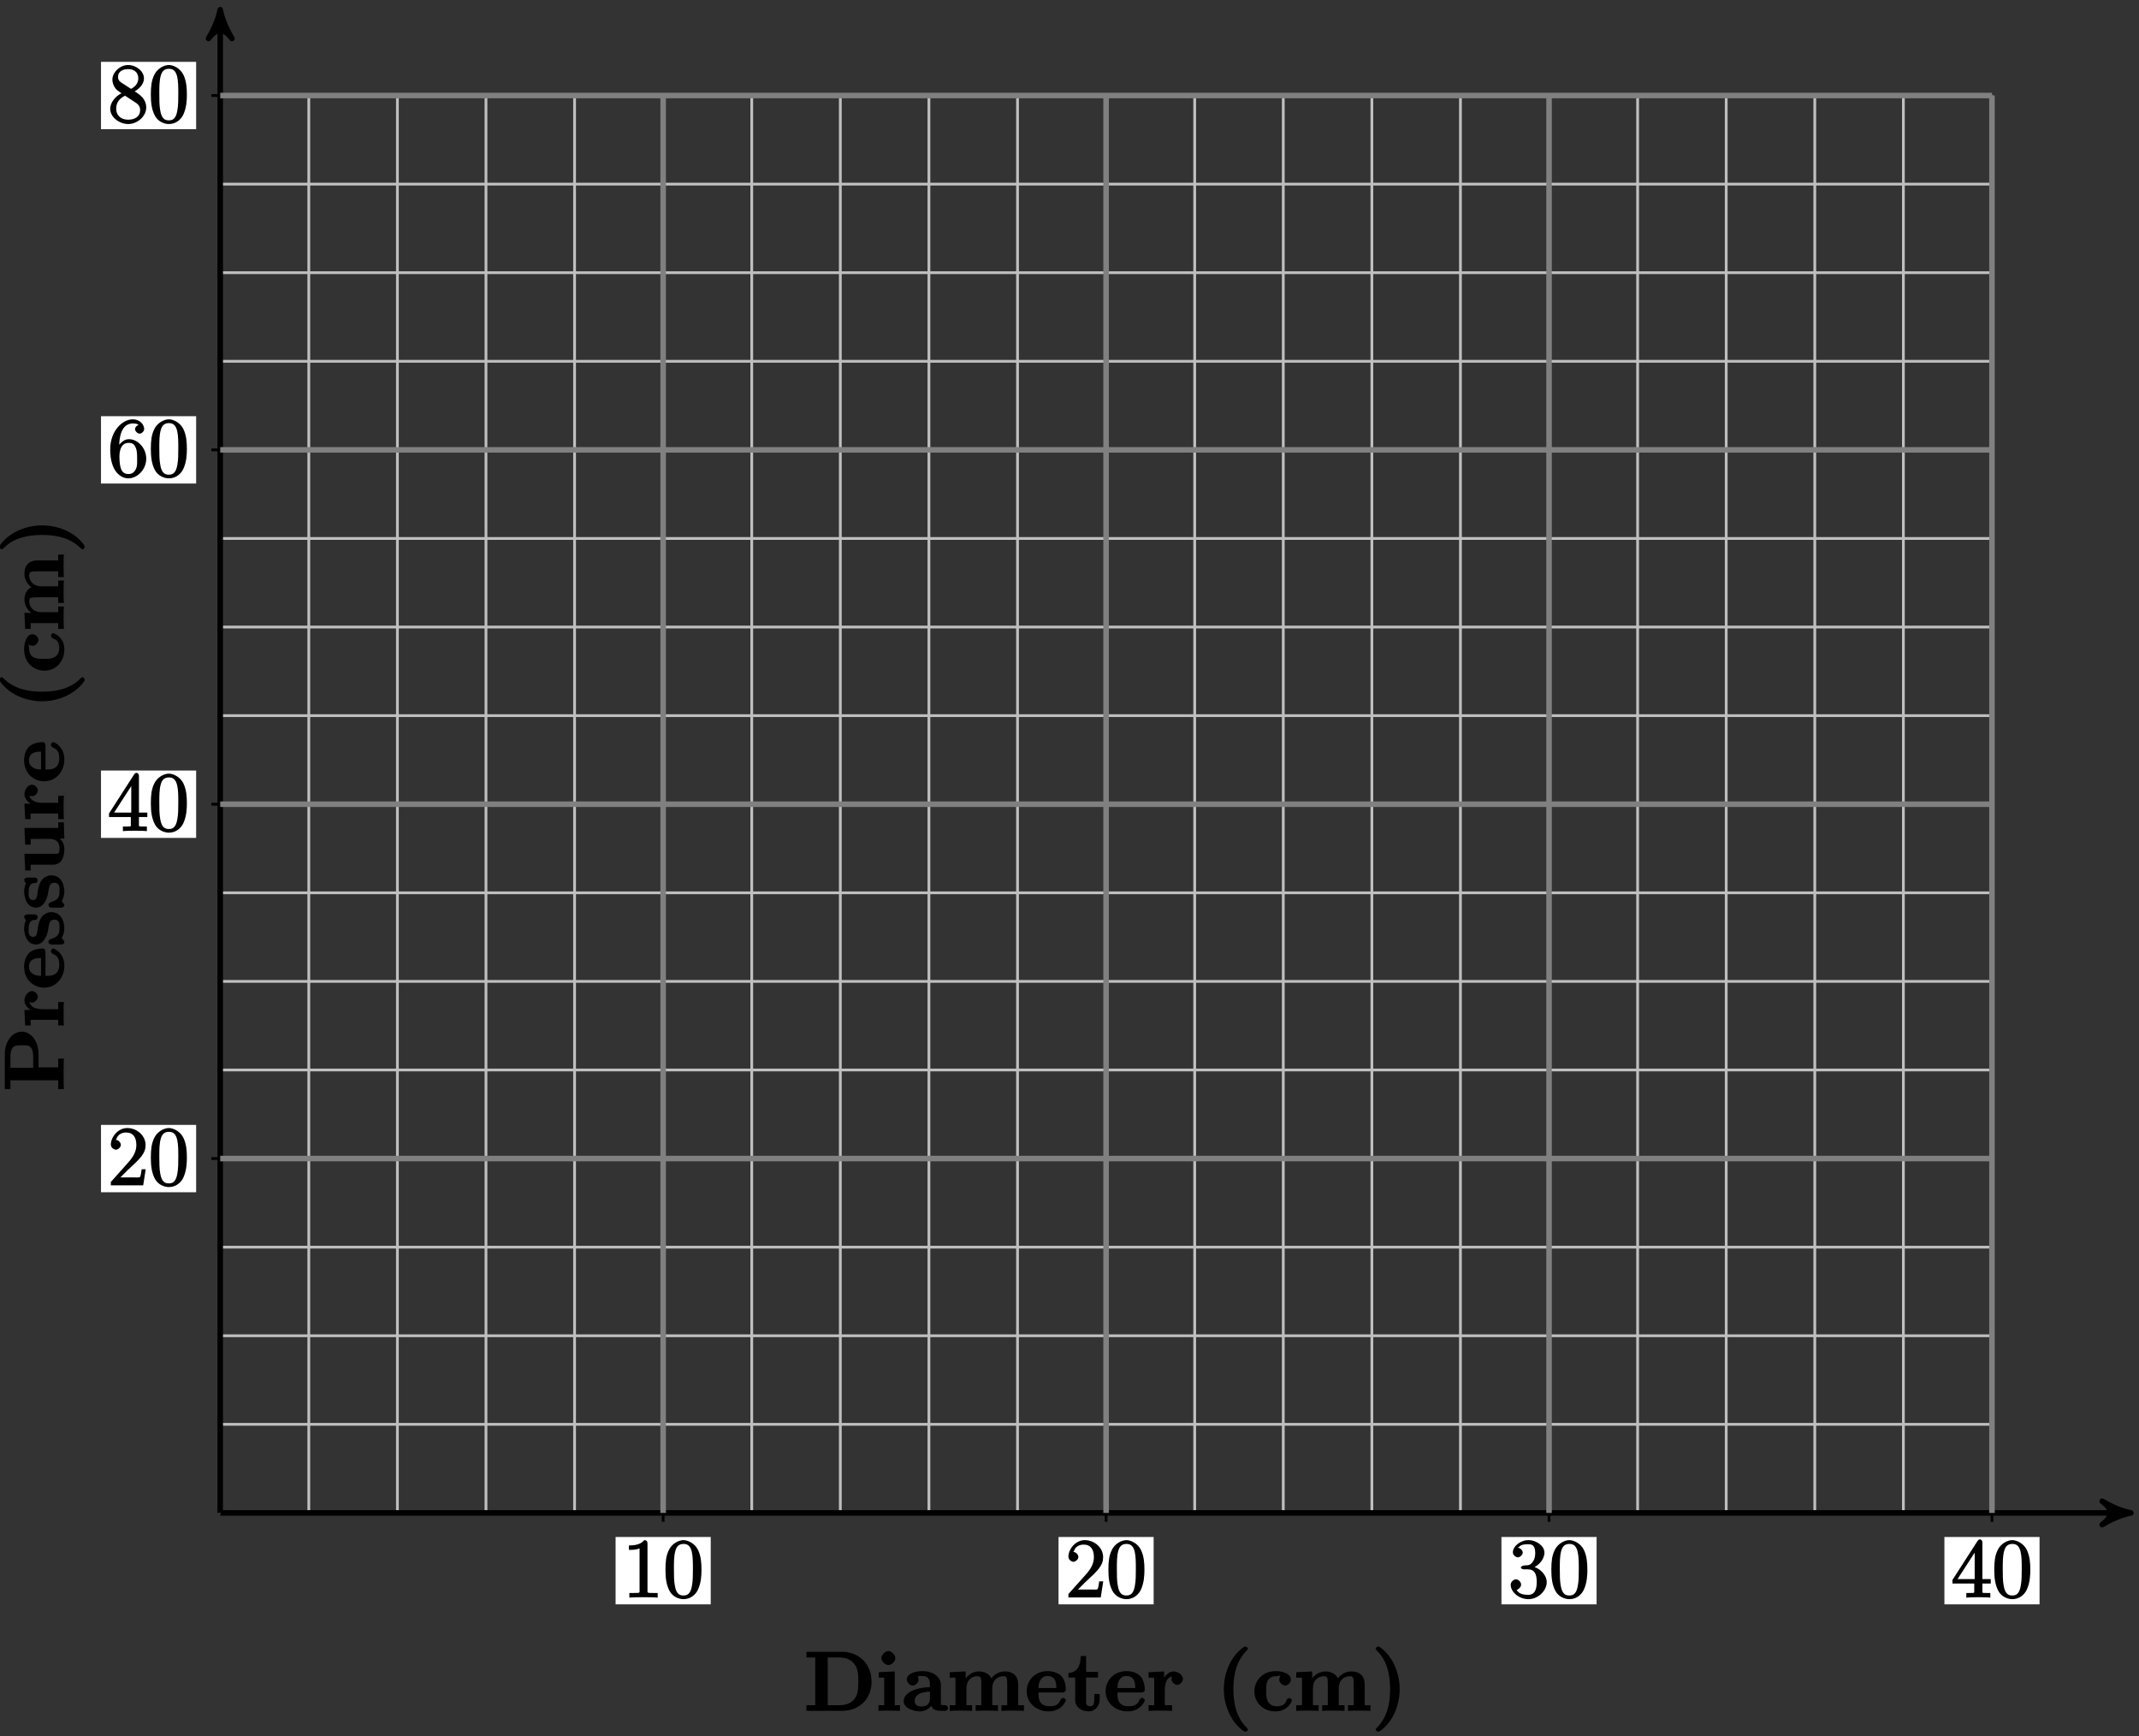 <?xml version="1.0" encoding="UTF-8"?>
<svg xmlns="http://www.w3.org/2000/svg" xmlns:xlink="http://www.w3.org/1999/xlink" width="308pt" height="250pt" viewBox="0 0 308 250" version="1.1">
<rect x="0" y="0" width="308" height="250" fill="#333333" stroke="none"/>
<defs>
<g>
<symbol overflow="visible" id="glyph0-0">
<path style="stroke:none;" d=""/>
</symbol>
<symbol overflow="visible" id="glyph0-1">
<path style="stroke:none;" d="M 3.594 -7.812 C 3.594 -8.078 3.438 -8.25 3.125 -8.25 C 2.797 -7.875 2.312 -7.484 0.922 -7.484 L 0.922 -6.844 C 1.359 -6.844 1.953 -6.844 2.453 -7.062 L 2.453 -1.062 C 2.453 -0.641 2.578 -0.641 1.531 -0.641 L 0.984 -0.641 L 0.984 0.031 C 1.484 -0.031 2.641 -0.031 3.031 -0.031 C 3.438 -0.031 4.578 -0.031 5.062 0.031 L 5.062 -0.641 L 4.531 -0.641 C 3.484 -0.641 3.594 -0.641 3.594 -1.062 Z M 3.594 -7.812 "/>
</symbol>
<symbol overflow="visible" id="glyph0-2">
<path style="stroke:none;" d="M 5.516 -3.969 C 5.516 -4.953 5.453 -5.922 5.016 -6.844 C 4.531 -7.828 3.516 -8.25 2.922 -8.25 C 2.234 -8.25 1.219 -7.75 0.781 -6.75 C 0.438 -6 0.328 -5.266 0.328 -3.969 C 0.328 -2.812 0.453 -1.828 0.891 -0.984 C 1.344 -0.078 2.297 0.25 2.922 0.25 C 3.953 0.25 4.656 -0.406 4.984 -1.062 C 5.484 -2.109 5.516 -3.281 5.516 -3.969 Z M 2.922 -0.281 C 2.531 -0.281 1.906 -0.344 1.688 -1.656 C 1.547 -2.359 1.547 -3.281 1.547 -4.109 C 1.547 -5.094 1.547 -5.969 1.75 -6.688 C 1.953 -7.484 2.406 -7.703 2.922 -7.703 C 3.375 -7.703 3.891 -7.578 4.125 -6.547 C 4.281 -5.875 4.281 -4.922 4.281 -4.109 C 4.281 -3.312 4.281 -2.406 4.141 -1.672 C 3.922 -0.359 3.328 -0.281 2.922 -0.281 Z M 2.922 -0.281 "/>
</symbol>
<symbol overflow="visible" id="glyph0-3">
<path style="stroke:none;" d="M 5.266 -2.312 L 4.859 -2.312 C 4.797 -1.953 4.75 -1.406 4.625 -1.203 C 4.547 -1.094 3.984 -1.141 3.625 -1.141 L 1.406 -1.141 L 1.516 -0.891 C 1.844 -1.156 2.562 -1.922 2.875 -2.219 C 4.703 -3.891 5.422 -4.609 5.422 -5.797 C 5.422 -7.172 4.172 -8.25 2.781 -8.25 C 1.406 -8.25 0.422 -6.906 0.422 -5.875 C 0.422 -5.266 1.109 -5.125 1.141 -5.125 C 1.406 -5.125 1.859 -5.453 1.859 -5.828 C 1.859 -6.172 1.484 -6.547 1.141 -6.547 C 1.047 -6.547 1.016 -6.547 1.203 -6.609 C 1.359 -7.203 1.859 -7.609 2.625 -7.609 C 3.641 -7.609 4.094 -6.891 4.094 -5.797 C 4.094 -4.781 3.562 -4 2.875 -3.234 L 0.422 -0.484 L 0.422 0 L 5.078 0 L 5.438 -2.312 Z M 5.266 -2.312 "/>
</symbol>
<symbol overflow="visible" id="glyph0-4">
<path style="stroke:none;" d="M 2.203 -4.594 C 2 -4.578 1.781 -4.406 1.781 -4.297 C 1.781 -4.188 2.016 -4.047 2.219 -4.047 L 2.766 -4.047 C 3.797 -4.047 4.078 -3.344 4.078 -2.203 C 4.078 -0.641 3.438 -0.375 2.844 -0.375 C 2.266 -0.375 1.453 -0.484 1.188 -1.094 C 1.328 -1.078 1.828 -1.438 1.828 -1.859 C 1.828 -2.219 1.422 -2.609 1.094 -2.609 C 0.797 -2.609 0.328 -2.281 0.328 -1.828 C 0.328 -0.766 1.547 0.25 2.875 0.25 C 4.297 0.25 5.516 -0.984 5.516 -2.188 C 5.516 -3.281 4.469 -4.297 3.328 -4.5 L 3.328 -4.203 C 4.359 -4.5 5.188 -5.516 5.188 -6.453 C 5.188 -7.406 4.047 -8.25 2.891 -8.25 C 1.703 -8.25 0.641 -7.359 0.641 -6.484 C 0.641 -6.016 1.188 -5.766 1.359 -5.766 C 1.609 -5.766 2.062 -6.094 2.062 -6.453 C 2.062 -6.844 1.609 -7.156 1.344 -7.156 C 1.281 -7.156 1.25 -7.156 1.531 -7.25 C 1.781 -7.703 2.797 -7.656 2.859 -7.656 C 3.25 -7.656 3.859 -7.625 3.859 -6.453 C 3.859 -6.234 3.875 -5.672 3.531 -5.156 C 3.172 -4.625 2.875 -4.641 2.562 -4.625 Z M 2.203 -4.594 "/>
</symbol>
<symbol overflow="visible" id="glyph0-5">
<path style="stroke:none;" d="M 4.469 -7.922 C 4.469 -8.156 4.312 -8.359 4.141 -8.359 C 4.047 -8.359 3.891 -8.312 3.797 -8.172 L 0.156 -2.516 L 0.156 -2 L 3.297 -2 L 3.297 -1.047 C 3.297 -0.609 3.438 -0.641 2.562 -0.641 L 2.156 -0.641 L 2.156 0.031 C 2.609 -0.031 3.547 -0.031 3.891 -0.031 C 4.219 -0.031 5.172 -0.031 5.609 0.031 L 5.609 -0.641 L 5.219 -0.641 C 4.344 -0.641 4.469 -0.609 4.469 -1.047 L 4.469 -2 L 5.672 -2 L 5.672 -2.641 L 4.469 -2.641 Z M 3.359 -7 L 3.359 -2.641 L 0.891 -2.641 L 3.641 -6.891 Z M 3.359 -7 "/>
</symbol>
<symbol overflow="visible" id="glyph0-6">
<path style="stroke:none;" d="M 1.625 -4.297 C 1.625 -7.328 2.938 -7.656 3.578 -7.656 C 4.016 -7.656 4.328 -7.562 4.391 -7.469 C 4.531 -7.469 3.906 -7.312 3.906 -6.828 C 3.906 -6.562 4.25 -6.188 4.562 -6.188 C 4.859 -6.188 5.219 -6.516 5.219 -6.859 C 5.219 -7.484 4.609 -8.25 3.578 -8.25 C 2.062 -8.25 0.328 -6.547 0.328 -3.922 C 0.328 -0.641 1.922 0.25 2.938 0.25 C 4.25 0.25 5.516 -1.031 5.516 -2.578 C 5.516 -4.172 4.25 -5.391 3.047 -5.391 C 1.984 -5.391 1.422 -4.312 1.297 -3.984 L 1.625 -3.984 Z M 2.938 -0.375 C 2.188 -0.375 1.984 -0.891 1.875 -1.141 C 1.766 -1.453 1.656 -2.031 1.656 -2.875 C 1.656 -3.812 1.922 -4.859 3 -4.859 C 3.656 -4.859 3.844 -4.547 4.016 -4.141 C 4.203 -3.703 4.203 -3.109 4.203 -2.594 C 4.203 -1.984 4.25 -1.547 4.031 -1.094 C 3.734 -0.531 3.422 -0.375 2.938 -0.375 Z M 2.938 -0.375 "/>
</symbol>
<symbol overflow="visible" id="glyph0-7">
<path style="stroke:none;" d="M 3.672 -4.344 C 4.266 -4.672 5.188 -5.328 5.188 -6.328 C 5.188 -7.375 4.031 -8.25 2.922 -8.25 C 1.75 -8.25 0.641 -7.219 0.641 -6.125 C 0.641 -5.719 0.812 -5.219 1.141 -4.812 C 1.281 -4.656 1.297 -4.641 1.953 -4.172 C 1.094 -3.781 0.328 -2.828 0.328 -1.953 C 0.328 -0.688 1.703 0.25 2.922 0.25 C 4.25 0.25 5.516 -0.875 5.516 -2.125 C 5.516 -3.344 4.609 -4 3.844 -4.453 Z M 2.047 -5.641 C 1.891 -5.75 1.453 -5.953 1.453 -6.531 C 1.453 -7.312 2.109 -7.656 2.922 -7.656 C 3.781 -7.656 4.375 -7.188 4.375 -6.328 C 4.375 -5.594 3.891 -5.109 3.328 -4.812 Z M 2.375 -3.891 L 3.828 -2.938 C 4.141 -2.734 4.641 -2.469 4.641 -1.75 C 4.641 -0.844 3.891 -0.375 2.922 -0.375 C 1.906 -0.375 1.188 -0.953 1.188 -1.953 C 1.188 -2.875 1.719 -3.484 2.469 -3.828 Z M 2.375 -3.891 "/>
</symbol>
<symbol overflow="visible" id="glyph1-0">
<path style="stroke:none;" d=""/>
</symbol>
<symbol overflow="visible" id="glyph1-1">
<path style="stroke:none;" d="M 0.312 -8.344 L 0.312 -7.688 L 1.578 -7.688 L 1.578 -0.812 L 0.312 -0.812 L 0.312 0 L 5.484 0 C 7.781 0 9.688 -1.609 9.688 -4.172 C 9.688 -6.875 7.734 -8.5 5.484 -8.5 L 0.312 -8.5 Z M 3.375 -0.656 L 3.375 -7.688 L 5.031 -7.688 C 6.078 -7.688 6.797 -7.312 7.25 -6.688 C 7.594 -6.203 7.781 -5.719 7.781 -4.188 C 7.781 -2.781 7.641 -2.266 7.219 -1.703 C 6.797 -1.156 6.109 -0.812 5.031 -0.812 L 3.375 -0.812 Z M 3.375 -0.656 "/>
</symbol>
<symbol overflow="visible" id="glyph1-2">
<path style="stroke:none;" d="M 2.797 -7.594 C 2.797 -8.078 2.266 -8.609 1.812 -8.609 C 1.312 -8.609 0.797 -8.047 0.797 -7.594 C 0.797 -7.141 1.312 -6.594 1.812 -6.594 C 2.266 -6.594 2.797 -7.094 2.797 -7.594 Z M 0.422 -5.422 L 0.422 -4.766 C 1.266 -4.766 1.203 -4.906 1.203 -4.453 L 1.203 -0.812 L 0.375 -0.812 L 0.375 0.016 C 0.797 -0.031 1.625 -0.031 1.953 -0.031 C 2.281 -0.031 3.047 -0.031 3.469 0.016 L 3.469 -0.812 L 2.719 -0.812 L 2.719 -5.672 L 0.422 -5.562 Z M 0.422 -5.422 "/>
</symbol>
<symbol overflow="visible" id="glyph1-3">
<path style="stroke:none;" d="M 5.625 -3.719 C 5.625 -4.812 4.625 -5.719 2.938 -5.719 C 2.266 -5.719 0.719 -5.5 0.719 -4.5 C 0.719 -4 1.25 -3.641 1.562 -3.641 C 1.922 -3.641 2.406 -4.031 2.406 -4.484 C 2.406 -4.703 2.281 -5.031 2.312 -5 C 2.375 -5.016 2.672 -5.016 2.891 -5.016 C 3.703 -5.016 4.047 -4.703 4.047 -3.734 L 4.047 -3.406 C 2.312 -3.406 0.266 -2.719 0.266 -1.406 C 0.266 -0.312 1.797 0.078 2.625 0.078 C 3.531 0.078 4.25 -0.578 4.5 -1.094 L 4.219 -1.094 C 4.219 -0.656 4.359 0 5.562 0 L 6.188 0 C 6.438 0 6.656 -0.141 6.656 -0.406 C 6.656 -0.656 6.422 -0.812 6.25 -0.812 C 5.5 -0.828 5.625 -0.859 5.625 -1.141 Z M 4.047 -1.812 C 4.047 -0.688 3.188 -0.625 2.812 -0.625 C 2.219 -0.625 1.859 -0.859 1.859 -1.406 C 1.859 -2.5 3.031 -2.719 4.047 -2.766 Z M 4.047 -1.812 "/>
</symbol>
<symbol overflow="visible" id="glyph1-4">
<path style="stroke:none;" d="M 10.219 -3.797 C 10.219 -4.906 9.625 -5.672 8.281 -5.672 C 7.078 -5.672 6.406 -4.812 6.219 -4.438 L 6.453 -4.328 C 6.266 -5.344 5.312 -5.672 4.547 -5.672 C 3.406 -5.672 2.641 -4.781 2.469 -4.359 L 2.656 -4.359 L 2.656 -5.672 L 0.359 -5.562 L 0.359 -4.766 C 1.25 -4.766 1.188 -4.906 1.188 -4.453 L 1.188 -0.812 L 0.359 -0.812 L 0.359 0.016 C 0.781 -0.031 1.641 -0.031 1.969 -0.031 C 2.312 -0.031 3.172 -0.031 3.578 0.016 L 3.578 -0.812 L 2.766 -0.812 L 2.766 -3.203 C 2.766 -4.5 3.594 -4.984 4.344 -4.984 C 4.797 -4.984 4.906 -4.859 4.906 -3.938 L 4.906 -0.812 L 4.094 -0.812 L 4.094 0.016 C 4.5 -0.031 5.359 -0.031 5.703 -0.031 C 6.031 -0.031 6.906 -0.031 7.312 0.016 L 7.312 -0.812 L 6.484 -0.812 L 6.484 -3.203 C 6.484 -4.5 7.328 -4.984 8.078 -4.984 C 8.516 -4.984 8.641 -4.859 8.641 -3.938 L 8.641 -0.812 L 7.812 -0.812 L 7.812 0.016 C 8.234 -0.031 9.094 -0.031 9.438 -0.031 C 9.766 -0.031 10.641 -0.031 11.047 0.016 L 11.047 -0.812 L 10.219 -0.812 Z M 10.219 -3.797 "/>
</symbol>
<symbol overflow="visible" id="glyph1-5">
<path style="stroke:none;" d="M 5.406 -2.641 C 5.672 -2.641 5.875 -2.781 5.875 -3.078 C 5.875 -3.438 5.766 -4.453 5.219 -5.016 C 4.703 -5.516 3.938 -5.719 3.25 -5.719 C 1.391 -5.719 0.234 -4.344 0.234 -2.828 C 0.234 -1.156 1.609 0.078 3.406 0.078 C 5.219 0.078 5.875 -1.344 5.875 -1.547 C 5.875 -1.719 5.562 -1.875 5.5 -1.875 C 5.312 -1.875 5.156 -1.688 5.078 -1.531 C 4.766 -0.75 4.125 -0.656 3.547 -0.656 C 1.812 -0.656 1.938 -2.109 1.938 -2.641 Z M 1.938 -3.125 C 1.953 -3.625 1.938 -3.984 2.188 -4.406 C 2.422 -4.797 2.734 -5.016 3.25 -5.016 C 4.531 -5.016 4.5 -3.734 4.5 -3.281 L 1.953 -3.281 Z M 1.938 -3.125 "/>
</symbol>
<symbol overflow="visible" id="glyph1-6">
<path style="stroke:none;" d="M 2.516 -4.797 L 4.375 -4.797 L 4.375 -5.609 L 2.656 -5.609 L 2.656 -7.891 L 1.875 -7.891 C 1.859 -6.547 1.438 -5.516 0.109 -5.469 L 0.109 -4.797 L 1.078 -4.797 L 1.078 -1.609 C 1.078 -0.344 2.203 0.078 3.062 0.078 C 3.938 0.078 4.609 -0.734 4.609 -1.625 L 4.609 -2.422 L 3.828 -2.422 L 3.828 -1.641 C 3.828 -0.844 3.609 -0.656 3.234 -0.656 C 2.516 -0.656 2.656 -1.297 2.656 -1.578 L 2.656 -4.797 Z M 2.516 -4.797 "/>
</symbol>
<symbol overflow="visible" id="glyph1-7">
<path style="stroke:none;" d="M 2.625 -2.828 C 2.625 -3.234 2.562 -4.984 3.969 -4.984 L 3.859 -5.234 C 3.688 -5.109 3.578 -4.797 3.578 -4.578 C 3.578 -4.094 4.109 -3.734 4.406 -3.734 C 4.703 -3.734 5.234 -4.094 5.234 -4.578 C 5.234 -5.188 4.484 -5.672 3.906 -5.672 C 2.969 -5.672 2.422 -4.703 2.297 -4.344 L 2.516 -4.344 L 2.516 -5.672 L 0.281 -5.562 L 0.281 -4.766 C 1.156 -4.766 1.094 -4.906 1.094 -4.453 L 1.094 -0.812 L 0.281 -0.812 L 0.281 0.016 C 0.688 -0.031 1.594 -0.031 1.922 -0.031 C 2.266 -0.031 3.234 -0.031 3.656 0.016 L 3.656 -0.812 L 2.625 -0.812 Z M 2.625 -2.828 "/>
</symbol>
<symbol overflow="visible" id="glyph1-8">
<path style="stroke:none;" d="M 4.609 2.719 C 4.609 2.672 4.562 2.531 4.344 2.312 C 3 0.984 2.516 -1.016 2.516 -3.125 C 2.516 -5.469 3.078 -7.297 4.406 -8.656 C 4.547 -8.797 4.609 -8.922 4.609 -8.969 C 4.609 -9.109 4.328 -9.266 4.266 -9.266 C 4.156 -9.266 4.031 -9.219 3.719 -8.969 C 2 -7.594 1.141 -5.281 1.141 -3.125 C 1.141 -0.938 2.016 1.312 3.703 2.703 C 4.016 2.969 4.141 3 4.266 3 C 4.328 3 4.609 2.859 4.609 2.719 Z M 4.609 2.719 "/>
</symbol>
<symbol overflow="visible" id="glyph1-9">
<path style="stroke:none;" d="M 5.719 -1.547 C 5.719 -1.688 5.469 -1.844 5.344 -1.844 C 5.156 -1.844 5 -1.672 4.938 -1.531 C 4.859 -1.297 4.672 -0.656 3.578 -0.656 C 1.891 -0.656 2.016 -2.312 2.016 -2.859 C 2.016 -3.562 1.906 -4.984 3.469 -4.984 C 3.547 -4.984 4.109 -5.109 4.109 -5.047 C 4.109 -5.031 4.141 -5.125 4.109 -5.109 C 4.078 -5.078 3.891 -4.797 3.891 -4.5 C 3.891 -4 4.438 -3.641 4.734 -3.641 C 4.984 -3.641 5.562 -3.938 5.562 -4.5 C 5.562 -5.484 4.062 -5.719 3.422 -5.719 C 1.297 -5.719 0.312 -4.172 0.312 -2.797 C 0.312 -1.172 1.594 0.078 3.344 0.078 C 5.219 0.078 5.719 -1.453 5.719 -1.547 Z M 5.719 -1.547 "/>
</symbol>
<symbol overflow="visible" id="glyph1-10">
<path style="stroke:none;" d="M 4.047 -3.125 C 4.047 -5.312 3.188 -7.562 1.5 -8.953 C 1.188 -9.219 1.062 -9.266 0.938 -9.266 C 0.891 -9.266 0.594 -9.109 0.594 -8.969 C 0.594 -8.922 0.641 -8.781 0.859 -8.578 C 2.203 -7.234 2.672 -5.234 2.672 -3.125 C 2.672 -0.781 2.125 1.047 0.781 2.406 C 0.641 2.547 0.594 2.672 0.594 2.719 C 0.594 2.859 0.891 3 0.938 3 C 1.047 3 1.172 2.969 1.484 2.719 C 3.203 1.344 4.047 -0.969 4.047 -3.125 Z M 4.047 -3.125 "/>
</symbol>
<symbol overflow="visible" id="glyph2-0">
<path style="stroke:none;" d=""/>
</symbol>
<symbol overflow="visible" id="glyph2-1">
<path style="stroke:none;" d="M -3.641 -3.297 L -3.641 -5.328 C -3.641 -7.328 -4.812 -8.578 -6.031 -8.578 C -7.328 -8.578 -8.5 -7.297 -8.5 -5.328 L -8.5 -0.312 L -7.688 -0.312 L -7.688 -1.578 L -0.812 -1.578 L -0.812 -0.312 L 0.016 -0.312 C -0.031 -0.797 -0.031 -2.078 -0.031 -2.516 C -0.031 -2.938 -0.031 -4.219 0.016 -4.703 L -0.812 -4.703 L -0.812 -3.438 L -3.641 -3.438 Z M -7.688 -4.906 C -7.688 -6.75 -6.844 -6.609 -6.031 -6.609 C -5.25 -6.609 -4.406 -6.75 -4.406 -4.906 L -4.406 -3.375 L -7.688 -3.375 Z M -7.688 -4.906 "/>
</symbol>
<symbol overflow="visible" id="glyph2-2">
<path style="stroke:none;" d="M -2.828 -2.625 C -3.234 -2.625 -4.984 -2.562 -4.984 -3.969 L -5.234 -3.859 C -5.109 -3.688 -4.797 -3.578 -4.578 -3.578 C -4.094 -3.578 -3.734 -4.109 -3.734 -4.406 C -3.734 -4.703 -4.094 -5.234 -4.578 -5.234 C -5.188 -5.234 -5.672 -4.484 -5.672 -3.906 C -5.672 -2.969 -4.703 -2.422 -4.344 -2.297 L -4.344 -2.516 L -5.672 -2.516 L -5.562 -0.281 L -4.766 -0.281 C -4.766 -1.156 -4.906 -1.094 -4.453 -1.094 L -0.812 -1.094 L -0.812 -0.281 L 0.016 -0.281 C -0.031 -0.688 -0.031 -1.594 -0.031 -1.922 C -0.031 -2.266 -0.031 -3.234 0.016 -3.656 L -0.812 -3.656 L -0.812 -2.625 Z M -2.828 -2.625 "/>
</symbol>
<symbol overflow="visible" id="glyph2-3">
<path style="stroke:none;" d="M -2.641 -5.406 C -2.641 -5.672 -2.781 -5.875 -3.078 -5.875 C -3.438 -5.875 -4.453 -5.766 -5.016 -5.219 C -5.516 -4.703 -5.719 -3.938 -5.719 -3.25 C -5.719 -1.391 -4.344 -0.234 -2.828 -0.234 C -1.156 -0.234 0.078 -1.609 0.078 -3.406 C 0.078 -5.219 -1.344 -5.875 -1.547 -5.875 C -1.719 -5.875 -1.875 -5.562 -1.875 -5.5 C -1.875 -5.312 -1.688 -5.156 -1.531 -5.078 C -0.75 -4.766 -0.656 -4.125 -0.656 -3.547 C -0.656 -1.812 -2.109 -1.938 -2.641 -1.938 Z M -3.125 -1.938 C -3.625 -1.953 -3.984 -1.938 -4.406 -2.188 C -4.797 -2.422 -5.016 -2.734 -5.016 -3.25 C -5.016 -4.531 -3.734 -4.5 -3.281 -4.5 L -3.281 -1.953 Z M -3.125 -1.938 "/>
</symbol>
<symbol overflow="visible" id="glyph2-4">
<path style="stroke:none;" d="M -5.25 -4.641 C -5.469 -4.641 -5.719 -4.5 -5.719 -4.328 C -5.719 -4.25 -5.672 -4.125 -5.562 -3.938 C -5.516 -3.891 -5.438 -3.766 -5.453 -3.797 C -5.594 -3.578 -5.719 -3.031 -5.719 -2.609 C -5.719 -2.25 -5.562 -0.312 -4 -0.312 C -2.75 -0.312 -2.344 -1.938 -2.281 -2.312 C -2.219 -2.625 -2.156 -3.031 -2.156 -3.078 C -2.047 -3.547 -1.891 -3.891 -1.391 -3.891 C -0.469 -3.891 -0.625 -2.938 -0.625 -2.688 C -0.625 -2.078 -0.656 -1.453 -1.812 -1.125 C -2.062 -1.047 -2.219 -0.906 -2.219 -0.703 C -2.219 -0.453 -2.031 -0.312 -1.75 -0.312 L -0.375 -0.312 C -0.156 -0.312 0.078 -0.453 0.078 -0.641 C 0.078 -0.719 0.031 -0.844 -0.156 -1.078 L -0.312 -1.281 C 0.031 -1.719 0.078 -2.469 0.078 -2.688 C 0.078 -3.344 -0.219 -4.969 -1.812 -4.969 C -2.375 -4.969 -2.875 -4.625 -3.094 -4.391 C -3.5 -3.891 -3.625 -3.391 -3.734 -2.75 C -3.875 -1.984 -3.844 -1.406 -4.422 -1.406 C -5.203 -1.406 -5.062 -2.328 -5.062 -2.578 C -5.062 -3.906 -4.359 -3.844 -4.062 -3.859 C -3.906 -3.875 -3.766 -4.109 -3.766 -4.25 C -3.766 -4.5 -3.938 -4.641 -4.219 -4.641 Z M -5.25 -4.641 "/>
</symbol>
<symbol overflow="visible" id="glyph2-5">
<path style="stroke:none;" d="M -5.422 -4.078 L -4.766 -4.078 C -4.766 -4.953 -4.906 -4.906 -4.453 -4.906 L -2.109 -4.906 C -1.188 -4.906 -0.625 -4.5 -0.625 -3.578 C -0.625 -2.672 -0.766 -2.766 -1.422 -2.766 L -5.672 -2.766 L -5.562 -0.359 L -4.766 -0.359 C -4.766 -1.25 -4.906 -1.188 -4.453 -1.188 L -1.609 -1.188 C -0.422 -1.188 0.078 -2.125 0.078 -3.406 C 0.078 -3.688 0.031 -4.672 -0.891 -5.156 L -0.891 -4.953 L 0.078 -4.953 L 0 -7.297 L -0.812 -7.297 C -0.812 -6.438 -0.656 -6.484 -1.125 -6.484 L -5.672 -6.484 L -5.562 -4.078 Z M -5.422 -4.078 "/>
</symbol>
<symbol overflow="visible" id="glyph2-6">
<path style="stroke:none;" d="M 2.719 -4.609 C 2.672 -4.609 2.531 -4.562 2.312 -4.344 C 0.984 -3 -1.016 -2.516 -3.125 -2.516 C -5.469 -2.516 -7.297 -3.078 -8.656 -4.406 C -8.797 -4.547 -8.922 -4.609 -8.969 -4.609 C -9.109 -4.609 -9.266 -4.328 -9.266 -4.266 C -9.266 -4.156 -9.219 -4.031 -8.969 -3.719 C -7.594 -2 -5.281 -1.141 -3.125 -1.141 C -0.938 -1.141 1.312 -2.016 2.703 -3.703 C 2.969 -4.016 3 -4.141 3 -4.266 C 3 -4.328 2.859 -4.609 2.719 -4.609 Z M 2.719 -4.609 "/>
</symbol>
<symbol overflow="visible" id="glyph2-7">
<path style="stroke:none;" d="M -1.547 -5.719 C -1.688 -5.719 -1.844 -5.469 -1.844 -5.344 C -1.844 -5.156 -1.672 -5 -1.531 -4.938 C -1.297 -4.859 -0.656 -4.672 -0.656 -3.578 C -0.656 -1.891 -2.312 -2.016 -2.859 -2.016 C -3.562 -2.016 -4.984 -1.906 -4.984 -3.469 C -4.984 -3.547 -5.109 -4.109 -5.047 -4.109 C -5.031 -4.109 -5.125 -4.141 -5.109 -4.109 C -5.078 -4.078 -4.797 -3.891 -4.5 -3.891 C -4 -3.891 -3.641 -4.438 -3.641 -4.734 C -3.641 -4.984 -3.938 -5.562 -4.5 -5.562 C -5.484 -5.562 -5.719 -4.062 -5.719 -3.422 C -5.719 -1.297 -4.172 -0.312 -2.797 -0.312 C -1.172 -0.312 0.078 -1.594 0.078 -3.344 C 0.078 -5.219 -1.453 -5.719 -1.547 -5.719 Z M -1.547 -5.719 "/>
</symbol>
<symbol overflow="visible" id="glyph2-8">
<path style="stroke:none;" d="M -3.797 -10.219 C -4.906 -10.219 -5.672 -9.625 -5.672 -8.281 C -5.672 -7.078 -4.812 -6.406 -4.438 -6.219 L -4.328 -6.453 C -5.344 -6.266 -5.672 -5.312 -5.672 -4.547 C -5.672 -3.406 -4.781 -2.641 -4.359 -2.469 L -4.359 -2.656 L -5.672 -2.656 L -5.562 -0.359 L -4.766 -0.359 C -4.766 -1.25 -4.906 -1.188 -4.453 -1.188 L -0.812 -1.188 L -0.812 -0.359 L 0.016 -0.359 C -0.031 -0.781 -0.031 -1.641 -0.031 -1.969 C -0.031 -2.312 -0.031 -3.172 0.016 -3.578 L -0.812 -3.578 L -0.812 -2.766 L -3.203 -2.766 C -4.5 -2.766 -4.984 -3.594 -4.984 -4.344 C -4.984 -4.797 -4.859 -4.906 -3.938 -4.906 L -0.812 -4.906 L -0.812 -4.094 L 0.016 -4.094 C -0.031 -4.5 -0.031 -5.359 -0.031 -5.703 C -0.031 -6.031 -0.031 -6.906 0.016 -7.312 L -0.812 -7.312 L -0.812 -6.484 L -3.203 -6.484 C -4.5 -6.484 -4.984 -7.328 -4.984 -8.078 C -4.984 -8.516 -4.859 -8.641 -3.938 -8.641 L -0.812 -8.641 L -0.812 -7.812 L 0.016 -7.812 C -0.031 -8.234 -0.031 -9.094 -0.031 -9.438 C -0.031 -9.766 -0.031 -10.641 0.016 -11.047 L -0.812 -11.047 L -0.812 -10.219 Z M -3.797 -10.219 "/>
</symbol>
<symbol overflow="visible" id="glyph2-9">
<path style="stroke:none;" d="M -3.125 -4.047 C -5.312 -4.047 -7.562 -3.188 -8.953 -1.5 C -9.219 -1.188 -9.266 -1.062 -9.266 -0.938 C -9.266 -0.891 -9.109 -0.594 -8.969 -0.594 C -8.922 -0.594 -8.781 -0.641 -8.578 -0.859 C -7.234 -2.203 -5.234 -2.672 -3.125 -2.672 C -0.781 -2.672 1.047 -2.125 2.406 -0.781 C 2.547 -0.641 2.672 -0.594 2.719 -0.594 C 2.859 -0.594 3 -0.891 3 -0.938 C 3 -1.047 2.969 -1.172 2.719 -1.484 C 1.344 -3.203 -0.969 -4.047 -3.125 -4.047 Z M -3.125 -4.047 "/>
</symbol>
</g>
</defs>
<g id="surface1">
<path style="fill:none;stroke-width:0.399;stroke-linecap:butt;stroke-linejoin:miter;stroke:rgb(75%,75%,75%);stroke-opacity:1;stroke-miterlimit:10;" d="M 0.001 -0.002 L 255.118 -0.002 M 0.001 12.756 L 255.118 12.756 M 0.001 25.51 L 255.118 25.51 M 0.001 38.268 L 255.118 38.268 M 0.001 51.026 L 255.118 51.026 M 0.001 63.78 L 255.118 63.78 M 0.001 76.537 L 255.118 76.537 M 0.001 89.291 L 255.118 89.291 M 0.001 102.049 L 255.118 102.049 M 0.001 114.803 L 255.118 114.803 M 0.001 127.561 L 255.118 127.561 M 0.001 140.315 L 255.118 140.315 M 0.001 153.073 L 255.118 153.073 M 0.001 165.827 L 255.118 165.827 M 0.001 178.584 L 255.118 178.584 M 0.001 191.338 L 255.118 191.338 M 0.001 204.092 L 255.118 204.092 M 0.001 -0.002 L 0.001 204.096 M 12.755 -0.002 L 12.755 204.096 M 25.513 -0.002 L 25.513 204.096 M 38.267 -0.002 L 38.267 204.096 M 51.024 -0.002 L 51.024 204.096 M 63.778 -0.002 L 63.778 204.096 M 76.536 -0.002 L 76.536 204.096 M 89.29 -0.002 L 89.29 204.096 M 102.048 -0.002 L 102.048 204.096 M 114.806 -0.002 L 114.806 204.096 M 127.56 -0.002 L 127.56 204.096 M 140.317 -0.002 L 140.317 204.096 M 153.071 -0.002 L 153.071 204.096 M 165.829 -0.002 L 165.829 204.096 M 178.583 -0.002 L 178.583 204.096 M 191.341 -0.002 L 191.341 204.096 M 204.095 -0.002 L 204.095 204.096 M 216.852 -0.002 L 216.852 204.096 M 229.606 -0.002 L 229.606 204.096 M 242.364 -0.002 L 242.364 204.096 M 255.114 -0.002 L 255.114 204.096 " transform="matrix(1,0,0,-1,31.71,217.85)"/>
<path style="fill:none;stroke-width:0.797;stroke-linecap:butt;stroke-linejoin:miter;stroke:rgb(0%,0%,0%);stroke-opacity:1;stroke-miterlimit:10;" d="M 0.001 -0.002 L 274.095 -0.002 " transform="matrix(1,0,0,-1,31.71,217.85)"/>
<path style="fill-rule:nonzero;fill:rgb(0%,0%,0%);fill-opacity:1;stroke-width:0.797;stroke-linecap:butt;stroke-linejoin:round;stroke:rgb(0%,0%,0%);stroke-opacity:1;stroke-miterlimit:10;" d="M 1.035 -0.002 C -0.258 0.26 -1.555 0.776 -3.109 1.682 C -1.555 0.518 -1.555 -0.517 -3.109 -1.685 C -1.555 -0.779 -0.258 -0.259 1.035 -0.002 Z M 1.035 -0.002 " transform="matrix(1,0,0,-1,305.805,217.85)"/>
<path style="fill:none;stroke-width:0.797;stroke-linecap:butt;stroke-linejoin:miter;stroke:rgb(0%,0%,0%);stroke-opacity:1;stroke-miterlimit:10;" d="M 0.001 -0.002 L 0.001 215.416 " transform="matrix(1,0,0,-1,31.71,217.85)"/>
<path style="fill-rule:nonzero;fill:rgb(0%,0%,0%);fill-opacity:1;stroke-width:0.797;stroke-linecap:butt;stroke-linejoin:round;stroke:rgb(0%,0%,0%);stroke-opacity:1;stroke-miterlimit:10;" d="M 1.035 -0.001 C -0.258 0.261 -1.555 0.776 -3.11 1.683 C -1.555 0.519 -1.555 -0.517 -3.11 -1.685 C -1.555 -0.778 -0.258 -0.259 1.035 -0.001 Z M 1.035 -0.001 " transform="matrix(0,-1,-1,0,31.71,2.433)"/>
<path style="fill:none;stroke-width:0.399;stroke-linecap:butt;stroke-linejoin:miter;stroke:rgb(0%,0%,0%);stroke-opacity:1;stroke-miterlimit:10;" d="M 63.778 1.276 L 63.778 -1.275 " transform="matrix(1,0,0,-1,31.71,217.85)"/>
<path style=" stroke:none;fill-rule:nonzero;fill:rgb(100%,100%,100%);fill-opacity:1;" d="M 88.641 231.016 L 102.34 231.016 L 102.34 221.316 L 88.641 221.316 Z M 88.641 231.016 "/>
<g style="fill:rgb(0%,0%,0%);fill-opacity:1;">
  <use xlink:href="#glyph0-1" x="89.64" y="230.02"/>
  <use xlink:href="#glyph0-2" x="95.493" y="230.02"/>
</g>
<path style="fill:none;stroke-width:0.797;stroke-linecap:butt;stroke-linejoin:miter;stroke:rgb(50%,50%,50%);stroke-opacity:1;stroke-miterlimit:10;" d="M 63.778 -0.002 L 63.778 204.096 " transform="matrix(1,0,0,-1,31.71,217.85)"/>
<path style="fill:none;stroke-width:0.399;stroke-linecap:butt;stroke-linejoin:miter;stroke:rgb(0%,0%,0%);stroke-opacity:1;stroke-miterlimit:10;" d="M 127.56 1.276 L 127.56 -1.275 " transform="matrix(1,0,0,-1,31.71,217.85)"/>
<path style=" stroke:none;fill-rule:nonzero;fill:rgb(100%,100%,100%);fill-opacity:1;" d="M 152.422 231.016 L 166.117 231.016 L 166.117 221.316 L 152.422 221.316 Z M 152.422 231.016 "/>
<g style="fill:rgb(0%,0%,0%);fill-opacity:1;">
  <use xlink:href="#glyph0-3" x="153.42" y="230.02"/>
  <use xlink:href="#glyph0-2" x="159.273" y="230.02"/>
</g>
<path style="fill:none;stroke-width:0.797;stroke-linecap:butt;stroke-linejoin:miter;stroke:rgb(50%,50%,50%);stroke-opacity:1;stroke-miterlimit:10;" d="M 127.56 -0.002 L 127.56 204.096 " transform="matrix(1,0,0,-1,31.71,217.85)"/>
<path style="fill:none;stroke-width:0.399;stroke-linecap:butt;stroke-linejoin:miter;stroke:rgb(0%,0%,0%);stroke-opacity:1;stroke-miterlimit:10;" d="M 191.341 1.276 L 191.341 -1.275 " transform="matrix(1,0,0,-1,31.71,217.85)"/>
<path style=" stroke:none;fill-rule:nonzero;fill:rgb(100%,100%,100%);fill-opacity:1;" d="M 216.199 231.016 L 229.898 231.016 L 229.898 221.316 L 216.199 221.316 Z M 216.199 231.016 "/>
<g style="fill:rgb(0%,0%,0%);fill-opacity:1;">
  <use xlink:href="#glyph0-4" x="217.2" y="230.02"/>
  <use xlink:href="#glyph0-2" x="223.053" y="230.02"/>
</g>
<path style="fill:none;stroke-width:0.797;stroke-linecap:butt;stroke-linejoin:miter;stroke:rgb(50%,50%,50%);stroke-opacity:1;stroke-miterlimit:10;" d="M 191.341 -0.002 L 191.341 204.096 " transform="matrix(1,0,0,-1,31.71,217.85)"/>
<path style="fill:none;stroke-width:0.399;stroke-linecap:butt;stroke-linejoin:miter;stroke:rgb(0%,0%,0%);stroke-opacity:1;stroke-miterlimit:10;" d="M 255.118 1.276 L 255.118 -1.275 " transform="matrix(1,0,0,-1,31.71,217.85)"/>
<path style=" stroke:none;fill-rule:nonzero;fill:rgb(100%,100%,100%);fill-opacity:1;" d="M 279.98 231.016 L 293.68 231.016 L 293.68 221.316 L 279.98 221.316 Z M 279.98 231.016 "/>
<g style="fill:rgb(0%,0%,0%);fill-opacity:1;">
  <use xlink:href="#glyph0-5" x="280.98" y="230.02"/>
  <use xlink:href="#glyph0-2" x="286.833" y="230.02"/>
</g>
<path style="fill:none;stroke-width:0.797;stroke-linecap:butt;stroke-linejoin:miter;stroke:rgb(50%,50%,50%);stroke-opacity:1;stroke-miterlimit:10;" d="M 255.118 -0.002 L 255.118 204.096 " transform="matrix(1,0,0,-1,31.71,217.85)"/>
<path style="fill:none;stroke-width:0.399;stroke-linecap:butt;stroke-linejoin:miter;stroke:rgb(0%,0%,0%);stroke-opacity:1;stroke-miterlimit:10;" d="M 1.274 51.026 L -1.276 51.026 " transform="matrix(1,0,0,-1,31.71,217.85)"/>
<path style=" stroke:none;fill-rule:nonzero;fill:rgb(100%,100%,100%);fill-opacity:1;" d="M 14.543 171.676 L 28.242 171.676 L 28.242 161.977 L 14.543 161.977 Z M 14.543 171.676 "/>
<g style="fill:rgb(0%,0%,0%);fill-opacity:1;">
  <use xlink:href="#glyph0-3" x="15.54" y="170.68"/>
  <use xlink:href="#glyph0-2" x="21.393" y="170.68"/>
</g>
<path style="fill:none;stroke-width:0.797;stroke-linecap:butt;stroke-linejoin:miter;stroke:rgb(50%,50%,50%);stroke-opacity:1;stroke-miterlimit:10;" d="M 0.001 51.026 L 255.118 51.026 " transform="matrix(1,0,0,-1,31.71,217.85)"/>
<path style="fill:none;stroke-width:0.399;stroke-linecap:butt;stroke-linejoin:miter;stroke:rgb(0%,0%,0%);stroke-opacity:1;stroke-miterlimit:10;" d="M 1.274 102.049 L -1.276 102.049 " transform="matrix(1,0,0,-1,31.71,217.85)"/>
<path style=" stroke:none;fill-rule:nonzero;fill:rgb(100%,100%,100%);fill-opacity:1;" d="M 14.543 120.652 L 28.242 120.652 L 28.242 110.953 L 14.543 110.953 Z M 14.543 120.652 "/>
<g style="fill:rgb(0%,0%,0%);fill-opacity:1;">
  <use xlink:href="#glyph0-5" x="15.54" y="119.65"/>
  <use xlink:href="#glyph0-2" x="21.393" y="119.65"/>
</g>
<path style="fill:none;stroke-width:0.797;stroke-linecap:butt;stroke-linejoin:miter;stroke:rgb(50%,50%,50%);stroke-opacity:1;stroke-miterlimit:10;" d="M 0.001 102.049 L 255.118 102.049 " transform="matrix(1,0,0,-1,31.71,217.85)"/>
<path style="fill:none;stroke-width:0.399;stroke-linecap:butt;stroke-linejoin:miter;stroke:rgb(0%,0%,0%);stroke-opacity:1;stroke-miterlimit:10;" d="M 1.274 153.073 L -1.276 153.073 " transform="matrix(1,0,0,-1,31.71,217.85)"/>
<path style=" stroke:none;fill-rule:nonzero;fill:rgb(100%,100%,100%);fill-opacity:1;" d="M 14.543 69.625 L 28.242 69.625 L 28.242 59.93 L 14.543 59.93 Z M 14.543 69.625 "/>
<g style="fill:rgb(0%,0%,0%);fill-opacity:1;">
  <use xlink:href="#glyph0-6" x="15.54" y="68.63"/>
  <use xlink:href="#glyph0-2" x="21.393" y="68.63"/>
</g>
<path style="fill:none;stroke-width:0.797;stroke-linecap:butt;stroke-linejoin:miter;stroke:rgb(50%,50%,50%);stroke-opacity:1;stroke-miterlimit:10;" d="M 0.001 153.073 L 255.118 153.073 " transform="matrix(1,0,0,-1,31.71,217.85)"/>
<path style="fill:none;stroke-width:0.399;stroke-linecap:butt;stroke-linejoin:miter;stroke:rgb(0%,0%,0%);stroke-opacity:1;stroke-miterlimit:10;" d="M 1.274 204.096 L -1.276 204.096 " transform="matrix(1,0,0,-1,31.71,217.85)"/>
<path style=" stroke:none;fill-rule:nonzero;fill:rgb(100%,100%,100%);fill-opacity:1;" d="M 14.543 18.602 L 28.242 18.602 L 28.242 8.906 L 14.543 8.906 Z M 14.543 18.602 "/>
<g style="fill:rgb(0%,0%,0%);fill-opacity:1;">
  <use xlink:href="#glyph0-7" x="15.54" y="17.61"/>
  <use xlink:href="#glyph0-2" x="21.393" y="17.61"/>
</g>
<path style="fill:none;stroke-width:0.797;stroke-linecap:butt;stroke-linejoin:miter;stroke:rgb(50%,50%,50%);stroke-opacity:1;stroke-miterlimit:10;" d="M 0.001 204.096 L 255.118 204.096 " transform="matrix(1,0,0,-1,31.71,217.85)"/>
<g style="fill:rgb(0%,0%,0%);fill-opacity:1;">
  <use xlink:href="#glyph1-1" x="115.81" y="246.35"/>
  <use xlink:href="#glyph1-2" x="126.119" y="246.35"/>
  <use xlink:href="#glyph1-3" x="129.855" y="246.35"/>
  <use xlink:href="#glyph1-4" x="136.393" y="246.35"/>
  <use xlink:href="#glyph1-5" x="147.601" y="246.35"/>
  <use xlink:href="#glyph1-6" x="153.737" y="246.35"/>
  <use xlink:href="#glyph1-5" x="158.968" y="246.35"/>
  <use xlink:href="#glyph1-7" x="165.104" y="246.35"/>
</g>
<g style="fill:rgb(0%,0%,0%);fill-opacity:1;">
  <use xlink:href="#glyph1-8" x="175.08" y="246.35"/>
  <use xlink:href="#glyph1-9" x="180.311" y="246.35"/>
  <use xlink:href="#glyph1-4" x="186.288" y="246.35"/>
  <use xlink:href="#glyph1-10" x="197.496" y="246.35"/>
</g>
<g style="fill:rgb(0%,0%,0%);fill-opacity:1;">
  <use xlink:href="#glyph2-1" x="9.19" y="157.13"/>
  <use xlink:href="#glyph2-2" x="9.19" y="147.943"/>
  <use xlink:href="#glyph2-3" x="9.19" y="142.449"/>
  <use xlink:href="#glyph2-4" x="9.19" y="136.313"/>
  <use xlink:href="#glyph2-4" x="9.19" y="131.007"/>
  <use xlink:href="#glyph2-5" x="9.19" y="125.702"/>
  <use xlink:href="#glyph2-2" x="9.19" y="118.23"/>
  <use xlink:href="#glyph2-3" x="9.19" y="112.736"/>
</g>
<g style="fill:rgb(0%,0%,0%);fill-opacity:1;">
  <use xlink:href="#glyph2-6" x="9.19" y="102.117"/>
  <use xlink:href="#glyph2-7" x="9.19" y="96.886"/>
  <use xlink:href="#glyph2-8" x="9.19" y="90.909"/>
  <use xlink:href="#glyph2-9" x="9.19" y="79.701"/>
</g>
</g>
</svg>
